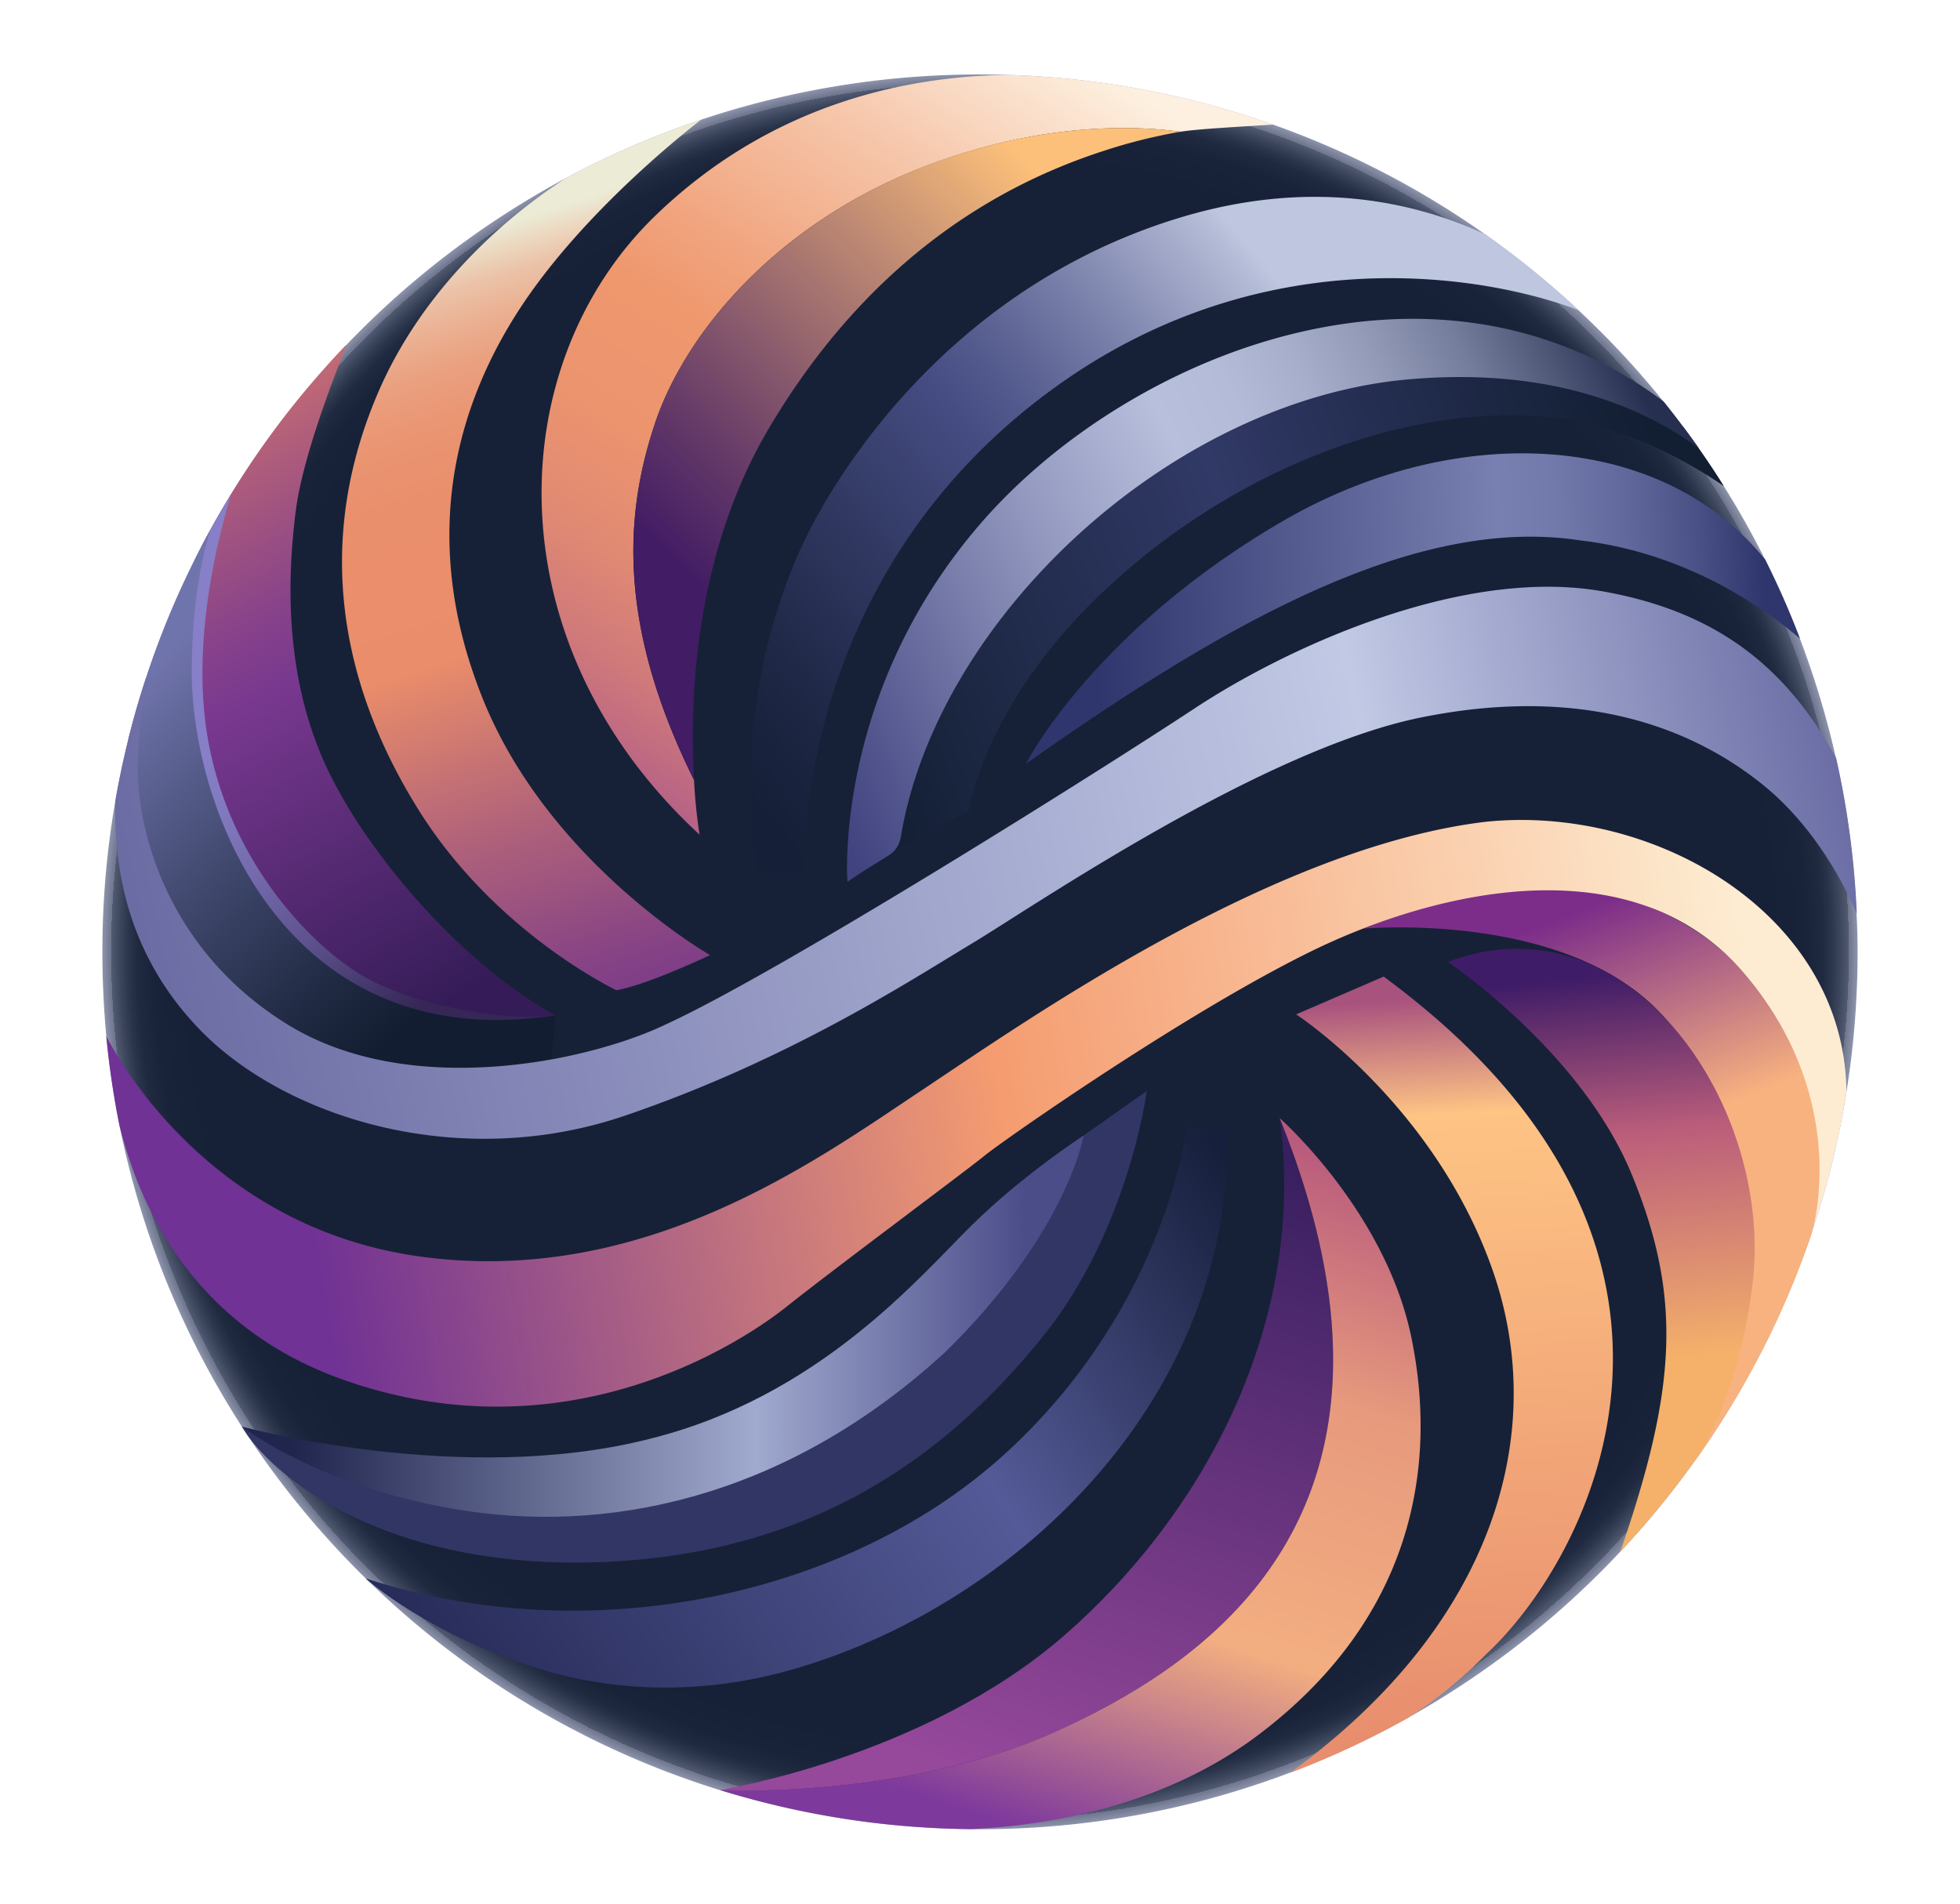 <svg xmlns="http://www.w3.org/2000/svg" xmlns:xlink="http://www.w3.org/1999/xlink" viewBox="0 0 772.02 749.95"><defs><style>.cls-1{fill:url(#radial-gradient);}.cls-2{fill:url(#linear-gradient);}.cls-3{fill:url(#linear-gradient-2);}.cls-4{fill:url(#linear-gradient-3);}.cls-5{fill:url(#linear-gradient-4);}.cls-6{fill:url(#linear-gradient-5);}.cls-7{fill:url(#linear-gradient-6);}.cls-8{fill:url(#linear-gradient-7);}.cls-9{fill:url(#linear-gradient-8);}.cls-10{fill:#323665;}.cls-11{fill:url(#linear-gradient-9);}.cls-12{fill:url(#linear-gradient-10);}.cls-13{fill:url(#linear-gradient-11);}.cls-14{fill:url(#linear-gradient-12);}.cls-15{fill:url(#linear-gradient-13);}.cls-16{fill:url(#linear-gradient-14);}.cls-17{fill:url(#linear-gradient-15);}.cls-18{fill:url(#linear-gradient-16);}.cls-19{fill:url(#linear-gradient-17);}.cls-20{fill:url(#linear-gradient-18);}.cls-21{fill:url(#linear-gradient-19);}</style><radialGradient id="radial-gradient" cx="386.01" cy="374.98" r="345.67" gradientUnits="userSpaceOnUse"><stop offset="0.9" stop-color="#162137"/><stop offset="0.94" stop-color="#182339"/><stop offset="0.96" stop-color="#1f2940"/><stop offset="0.97" stop-color="#2a354b"/><stop offset="0.98" stop-color="#3b455c"/><stop offset="0.99" stop-color="#515a71"/><stop offset="0.99" stop-color="#6d758c"/><stop offset="1" stop-color="#8c93ab"/><stop offset="1" stop-color="#939ab2"/></radialGradient><linearGradient id="linear-gradient" x1="95.26" y1="523.22" x2="426.85" y2="523.22" gradientUnits="userSpaceOnUse"><stop offset="0.06" stop-color="#20254d"/><stop offset="0.61" stop-color="#a0a9ce"/><stop offset="0.93" stop-color="#4b4d89"/></linearGradient><linearGradient id="linear-gradient-2" x1="470.1" y1="429.51" x2="371.65" y2="733.71" gradientUnits="userSpaceOnUse"><stop offset="0.04" stop-color="#381f5f"/><stop offset="0.88" stop-color="#96489b"/></linearGradient><linearGradient id="linear-gradient-3" x1="602.72" y1="340.4" x2="690.19" y2="566.71" gradientUnits="userSpaceOnUse"><stop offset="0.1" stop-color="#7c2d89"/><stop offset="0.48" stop-color="#f8b27f"/></linearGradient><linearGradient id="linear-gradient-4" x1="491.44" y1="429.32" x2="394.95" y2="727.45" gradientUnits="userSpaceOnUse"><stop offset="0.04" stop-color="#b85a7d"/><stop offset="0.34" stop-color="#e79a7d"/><stop offset="0.67" stop-color="#f3ae80"/><stop offset="0.97" stop-color="#7e399d"/></linearGradient><linearGradient id="linear-gradient-5" x1="556.21" y1="373.78" x2="577.32" y2="701.63" gradientUnits="userSpaceOnUse"><stop offset="0.06" stop-color="#a8527e"/><stop offset="0.2" stop-color="#fec484"/><stop offset="0.94" stop-color="#e88e6e"/></linearGradient><linearGradient id="linear-gradient-6" x1="622.62" y1="348.65" x2="643.31" y2="562.65" gradientUnits="userSpaceOnUse"><stop offset="0.17" stop-color="#3f1c67"/><stop offset="0.46" stop-color="#ba5d7b"/><stop offset="0.88" stop-color="#f5b16a"/></linearGradient><linearGradient id="linear-gradient-7" x1="20.61" y1="506.57" x2="756.59" y2="382.79" gradientUnits="userSpaceOnUse"><stop offset="0.14" stop-color="#703294"/><stop offset="0.51" stop-color="#f59c70"/><stop offset="0.91" stop-color="#fdecd1"/></linearGradient><linearGradient id="linear-gradient-8" x1="183.12" y1="678.54" x2="495.89" y2="463.01" gradientUnits="userSpaceOnUse"><stop offset="0" stop-color="#272b58"/><stop offset="0.59" stop-color="#545a97"/><stop offset="0.98" stop-color="#161f3b"/></linearGradient><linearGradient id="linear-gradient-9" x1="205.93" y1="409.92" x2="69.48" y2="165.8" gradientUnits="userSpaceOnUse"><stop offset="0.1" stop-color="#351c58"/><stop offset="0.6" stop-color="#78388f"/><stop offset="0.7" stop-color="#87428a"/><stop offset="0.89" stop-color="#af5d7b"/><stop offset="1" stop-color="#c96f72"/></linearGradient><linearGradient id="linear-gradient-10" x1="195.62" y1="409.94" x2="98.16" y2="285.18" gradientUnits="userSpaceOnUse"><stop offset="0.19" stop-color="#362757"/><stop offset="0.25" stop-color="#3e3062"/><stop offset="0.48" stop-color="#5d528d"/><stop offset="0.7" stop-color="#746aad"/><stop offset="0.88" stop-color="#827ac0"/><stop offset="1" stop-color="#877fc7"/></linearGradient><linearGradient id="linear-gradient-11" x1="205.4" y1="427.91" x2="53.4" y2="268.72" gradientUnits="userSpaceOnUse"><stop offset="0.22" stop-color="#121d31"/><stop offset="0.36" stop-color="#1f2941"/><stop offset="0.64" stop-color="#3f476c"/><stop offset="1" stop-color="#7074ac"/></linearGradient><linearGradient id="linear-gradient-12" x1="-7.75" y1="400.24" x2="736.88" y2="239" gradientUnits="userSpaceOnUse"><stop offset="0" stop-color="#5f5f9a"/><stop offset="0.73" stop-color="#c1c9e5"/><stop offset="0.98" stop-color="#6668a1"/></linearGradient><linearGradient id="linear-gradient-13" x1="431.44" y1="242.65" x2="702.66" y2="231.32" gradientUnits="userSpaceOnUse"><stop offset="0" stop-color="#2f366d"/><stop offset="0.59" stop-color="#7880b1"/><stop offset="0.67" stop-color="#727aac"/><stop offset="0.77" stop-color="#626a9d"/><stop offset="0.88" stop-color="#485085"/><stop offset="0.97" stop-color="#2f366d"/></linearGradient><linearGradient id="linear-gradient-14" x1="284.83" y1="397.97" x2="172.16" y2="41.5" gradientUnits="userSpaceOnUse"><stop offset="0" stop-color="#75368a"/><stop offset="0.09" stop-color="#864385"/><stop offset="0.26" stop-color="#b36479"/><stop offset="0.44" stop-color="#ea8d6a"/><stop offset="0.61" stop-color="#ea8f6c"/><stop offset="0.68" stop-color="#ea9573"/><stop offset="0.73" stop-color="#eaa07f"/><stop offset="0.77" stop-color="#ebaf91"/><stop offset="0.81" stop-color="#ebc3a8"/><stop offset="0.84" stop-color="#ecdbc3"/><stop offset="0.86" stop-color="#ecebd6"/></linearGradient><linearGradient id="linear-gradient-15" x1="222.16" y1="311.42" x2="411.46" y2="13.46" gradientUnits="userSpaceOnUse"><stop offset="0" stop-color="#a9558b"/><stop offset="0.04" stop-color="#b66186"/><stop offset="0.15" stop-color="#cf797b"/><stop offset="0.26" stop-color="#e18a73"/><stop offset="0.38" stop-color="#ec946e"/><stop offset="0.52" stop-color="#ef976d"/><stop offset="0.61" stop-color="#f1a47e"/><stop offset="0.8" stop-color="#f6c6aa"/><stop offset="1" stop-color="#fdf0e0"/></linearGradient><linearGradient id="linear-gradient-16" x1="234.28" y1="259.36" x2="447.68" y2="42.25" gradientUnits="userSpaceOnUse"><stop offset="0.16" stop-color="#421c64"/><stop offset="0.31" stop-color="#663b68"/><stop offset="0.64" stop-color="#c08b73"/><stop offset="0.85" stop-color="#fcc07a"/></linearGradient><linearGradient id="linear-gradient-17" x1="262.78" y1="324.61" x2="561.12" y2="77.37" gradientUnits="userSpaceOnUse"><stop offset="0.08" stop-color="#151f37"/><stop offset="0.18" stop-color="#1d2643"/><stop offset="0.35" stop-color="#323a64"/><stop offset="0.49" stop-color="#454c82"/><stop offset="0.55" stop-color="#535a8d"/><stop offset="0.66" stop-color="#787fa9"/><stop offset="0.81" stop-color="#b4bbd6"/><stop offset="0.83" stop-color="#bfc6df"/></linearGradient><linearGradient id="linear-gradient-18" x1="327.93" y1="279.64" x2="652.31" y2="161.26" gradientUnits="userSpaceOnUse"><stop offset="0" stop-color="#121e32"/><stop offset="0.17" stop-color="#1d2845"/><stop offset="0.5" stop-color="#313966"/><stop offset="0.62" stop-color="#293259"/><stop offset="0.99" stop-color="#121e32"/></linearGradient><linearGradient id="linear-gradient-19" x1="312.22" y1="288.03" x2="638.51" y2="135.93" gradientUnits="userSpaceOnUse"><stop offset="0" stop-color="#414380"/><stop offset="0.03" stop-color="#474a85"/><stop offset="0.36" stop-color="#989ec3"/><stop offset="0.51" stop-color="#b8bfdc"/><stop offset="0.59" stop-color="#b4bbd8"/><stop offset="0.67" stop-color="#a7aecc"/><stop offset="0.75" stop-color="#929ab8"/><stop offset="0.84" stop-color="#757d9c"/><stop offset="0.92" stop-color="#505878"/><stop offset="1" stop-color="#262f50"/></linearGradient></defs><g id="Layer_2" data-name="Layer 2"><path class="cls-1" d="M731.69,375a347.08,347.08,0,0,1-4.39,55.16v0c-.22,1.41-.46,2.82-.7,4.22a.37.37,0,0,1,0,.11,337.94,337.94,0,0,1-10.12,42.21h0q-1.2,3.93-2.51,7.81v0c-.1.32-.21.66-.32,1l0,.1a344.16,344.16,0,0,1-43.31,86c-.35.52-.72,1.05-1.08,1.57l-.23.33L667.21,576a340.17,340.17,0,0,1-21.44,27s0,0,0,0q-3.69,4.2-7.53,8.28h0a346.48,346.48,0,0,1-83.29,65.25l0,0a340.56,340.56,0,0,1-46.79,21.81A344.73,344.73,0,0,1,386,720.63l-3.52,0a345.58,345.58,0,0,1-99-15.42h0C163.81,668.07,72,567.69,47,443.13a343.59,343.59,0,0,1-5.14-35Q40.33,391.78,40.32,375a347.15,347.15,0,0,1,5.09-59.4v0q2.15-12.36,5.15-24.42,3.13-12.58,7.19-24.8a342.2,342.2,0,0,1,19.11-46.19c.87-1.75,1.77-3.48,2.67-5.21h0q1.58-3,3.22-6,4-7.26,8.31-14.31a345.09,345.09,0,0,1,29.52-41.08l.1-.12q7.56-9,15.7-17.54h0A346.47,346.47,0,0,1,223,70.13a342.79,342.79,0,0,1,53.21-23h0A345.34,345.34,0,0,1,386,29.33q5.44,0,10.85.17A343.9,343.9,0,0,1,585,92.34h0a348.43,348.43,0,0,1,36.76,29.88h0a347.53,347.53,0,0,1,33.43,35.93s0,0,0,0c2.64,3.29,5.22,6.61,7.75,10h0q3.16,4.22,6.18,8.54,5.1,7.24,9.82,14.78h0q8.82,14,16.29,28.95s0,0,0,0q7.59,15.15,13.7,31.12h0a343.9,343.9,0,0,1,22.33,108.3Q731.69,367.42,731.69,375Z"/><path class="cls-2" d="M426.85,447.34s-23.62,15.22-44,35.26-60,67.67-127,84.25C181.91,585.77,95.26,562,95.26,562s34.67,33.41,109.67,36.87c82,3.77,147.92-44,178.76-75.67C423.83,482,426.85,447.34,426.85,447.34Z"/><path class="cls-3" d="M416.84,681.75c-60.5,27.48-133.32,23.43-133.32,23.43S363.59,692.61,419,644.47s95.86-123.76,85.1-204C566,594,477.34,654.27,416.84,681.75Z"/><path class="cls-4" d="M714.63,481.58c0,.1,0,.2-.07.3s0,.24-.08.36-.09.39-.14.57-.14.58-.21.87l-.06.21c0,.13-.06.25-.09.35s0,.11,0,.16l-.08.27,0,.14v0h0l-.18.68,0,.1a344.16,344.16,0,0,1-43.31,86c0,.1-.1.2-.15.3-.35.47-.65.9-.93,1.27l-.23.33-1.42,1.9c26.06-60.45,23.72-138.69-15-177.69l-.15-.15a82.19,82.19,0,0,0-13.55-10.89l-1-.67-1.47-.92q-2.4-1.44-4.86-2.76l-1.09-.56c-39.76-20.59-92.39-16-93.66-15.89h0l.51-.19c47.3-18.75,83.27-18.82,110.15-9.12l.13.05h0a97.42,97.42,0,0,1,37,24l.08.08.06.07c12.8,13.22,21.31,29,26.44,43.82C717.41,442.93,719,462.79,714.63,481.58Z"/><path class="cls-5" d="M496.29,683c-32,24.41-73.44,35.72-113.8,37.58a345.58,345.58,0,0,1-99-15.42h0s72.83,4.05,133.32-23.43S566,594,504.06,440.51c0,0,41.65,36.64,51.88,86.48S557.21,636.59,496.29,683Z"/><path class="cls-6" d="M585.22,651.82a179.34,179.34,0,0,1-30.29,24.78l0,0a340.56,340.56,0,0,1-46.79,21.81c79.84-57.83,102.59-133.65,79.58-198.6s-77.18-100.19-77.18-100.19L545,384.74C689.92,491.31,626.8,613.51,585.22,651.82Z"/><path class="cls-7" d="M690.45,504.63c-3.31,28.54-11.35,50.59-20.16,67,0,.1-.1.2-.15.3-.35.47-.65.9-.93,1.27l-.23.33L667.21,576a340.17,340.17,0,0,1-21.44,27s0,0,0,0q-3.69,4.2-7.53,8.28c22.15-64.32,24.44-100.22,4.41-148.78s-72.35-83.51-72.35-83.51c21.78-8.31,42.33-6.2,60.1,2.77l1.09.56q2.46,1.29,4.86,2.76l1.47.92,1,.67a96.07,96.07,0,0,1,13.55,10.89l.15.15C679.12,423.43,694.68,465.72,690.45,504.63Z"/><path class="cls-8" d="M727.3,430.14v0c-.22,1.41-.46,2.82-.7,4.22a.37.37,0,0,1,0,.11,337.94,337.94,0,0,1-10.12,42.21h0q-1.2,3.93-2.51,7.81v0c0,.09-.08.18-.13.27,0-.16.31-1.05.66-2.57,2.5-11,9.47-55.33-27.48-98.74-.8-.94-1.61-1.86-2.43-2.75l-.08-.08a88.66,88.66,0,0,0-37-24l-.13-.05c-34.56-11.78-75.82-4.17-110.15,9.12l-.5.2h0c-7.3,2.84-14.28,5.93-20.81,9.15-50.47,24.86-122.17,75.28-128.11,80.24S328.13,500.17,310,514.64s-86.66,59.63-174,29.2c-59-20.57-80.75-67.16-89-100.71a343.59,343.59,0,0,1-5.14-35c.55,1.16,36.4,74.9,123.49,86.87,87.77,12.07,155.69-37.54,197-65s138.68-96.24,222.92-106.26C652.14,316.88,726.56,360.45,727.3,430.14Z"/><path class="cls-9" d="M144,621.81s24.65,22.39,69.25,35.89c32.77,9.91,67.73,9.24,100.55-.48,88.24-26.12,172.22-107.45,169.56-212.35l-15.9-1.24s-7.42,69.28-69.77,127.43S232,650.6,144,621.81Z"/><path class="cls-10" d="M451.72,429.77S444.55,485,410.4,527s-85.28,84.59-172.21,88.33S105.9,580.57,95.26,562c0,0,31.57,24.81,88.75,33.28,61,9,128.91-8,188.29-62.6,48.06-47,54.55-85.36,54.55-85.36Z"/><path class="cls-11" d="M218.69,400h-.1l-.17.05-.26.07-.25.08a136,136,0,0,1-33,4.46c-7.77.05-20.56-2.12-34.14-6.33l0,0C131.63,392.41,111,382.47,100.62,369l-.52-.69,0,0a107.76,107.76,0,0,1-6.64-10s0,0,0,0C78,332.11,63.74,288.74,65.24,264.75c.74-12,5.16-27.22,11-42v0c1-2.63,2.14-5.25,3.26-7.83h0q1.58-3,3.22-6,4-7.26,8.31-14.31a345.09,345.09,0,0,1,29.52-41.08l.1-.12q7.56-9,15.7-17.54h0c.52,0-16.57,39.83-19.83,65.24-4.08,31.73-3.53,70.52,14.1,105.22S184.34,381.07,218.69,400Z"/><path class="cls-12" d="M218.66,400h-.06l-.17.05-.26.07-.25.08c-4.79,1.41-30.49,8.66-44.92,6.31-4.73-.77-12.92-3.89-22.26-8.18l0,0c-18.25-8.4-40.87-21.3-50.6-30l0,0a19.48,19.48,0,0,1-4.28-4.86c-.66-1.24-1.46-3-2.36-5.17l0,0C86.31,341,73,297.88,71.31,284c-1.85-15.59-.43-31,3.34-52.88.48-2.76,1-5.58,1.63-8.38v0c.19-.88.39-1.75.59-2.62.87-1.75,1.77-3.48,2.67-5.21,0,0,0,0,0,0q1.58-3,3.22-6,4-7.26,8.31-14.31c-6,19.81-15.42,59.08-9.38,95.38,8.54,51.21,43.61,85.17,63.47,95.75S198.11,402.51,218.66,400Z"/><path class="cls-13" d="M218.7,400l-1.48,17.35-.33,3.85s-70.61,22.46-119.23-16.88C54.17,369.1,49.49,312.14,50.57,291.13q3.13-12.58,7.19-24.8a342.2,342.2,0,0,1,19.11-46.19c.87-1.75,1.77-3.48,2.67-5.21,0,0,0,0,0,0q1.58-3,3.22-6c-3.56,11.82-7.08,29.75-7.25,54.59C75.15,319.39,113,416.35,218.6,400h.1Z"/><path class="cls-14" d="M731.37,359.92c-4.92-11.46-16.63-34.36-37.17-50.89-28.46-22.89-71.88-39.09-134.6-26.35s-153.15,74.84-176.66,88.95-71.5,45.65-136.82,67.91-133.86.87-167.51-34c-26.11-27.07-33.9-59-33.19-89.95v0q2.14-12.36,5.15-24.42,3.13-12.58,7.19-24.8C56.33,275,54.24,290,54.24,303.46c0,20.41,9.46,69.28,58.64,99.9,31.23,19.45,71.66,19.86,104.34,14,18.78-3.4,35-8.88,45.47-14C308,382.51,433.41,303.59,470.53,279.09s106.08-55.92,161-46.08c45.28,8.1,72.28,30.24,91.7,65.62A345.28,345.28,0,0,1,731.37,359.92Z"/><path class="cls-15" d="M709,251.61c-11.59-10-43-33.66-86.47-38.71-63.54-9.77-136.52,30.13-218.44,88,0,0,27.06-53.26,103.26-96.81,68.06-38.45,147.39-33.73,187.94,16.35,0,0,0,0,0,0Q702.93,235.64,709,251.61Z"/><path class="cls-16" d="M279.7,376.27S255,388,242.81,390.1c0,0-47.67-22.43-78.1-71.29-31-49.76-41.08-106.27-15.34-165.16C165,117.84,193.84,88.94,223,70.13a342.79,342.79,0,0,1,53.21-23c-.86.66-44.19,33.54-70.4,72.86-22.84,34.27-42.88,87.4-15.71,155.14C216.05,339.9,279.7,376.27,279.7,376.27Z"/><path class="cls-17" d="M501.38,49.05c-8.39.66-29.15,1.63-36.41,2.85-17-2.33-50.82-3.73-93.42,11C309.45,84.26,270.66,129,258,166.77c-12.13,36.12-14.77,79.72,15.37,140.55h0a210.63,210.63,0,0,0,2.18,21.5c-81.77-75.49-78.06-185.26-17.38-243.89C301.8,42.78,353.41,30.08,396.86,29.5A344.54,344.54,0,0,1,501.38,49.05Z"/><path class="cls-18" d="M465,51.89a211.51,211.51,0,0,0-30.08,7.49c-34.39,11.13-89.31,37.24-132,109.24-29.71,50.12-31.31,108.08-29.53,138.69-30.14-60.83-27.5-104.43-15.37-140.55C270.66,129,309.45,84.25,371.55,62.84,414.15,48.16,447.94,49.56,465,51.89Z"/><path class="cls-19" d="M621.82,122.22C587,108.91,498.53,92.29,415,153c-103.91,75.54-98,190.64-98,190.64H298.45c-8-55.36,3.71-97.12,15.95-125.32S372.27,113.64,465,85.67c50.42-15.21,91-6.78,120.08,6.66h0A348.43,348.43,0,0,1,621.82,122.22Z"/><path class="cls-20" d="M679,191.51c-17.6-12-43.25-25.37-72.68-27.47-55.42-4-120.49,21.52-169.73,67.12S381.7,319.3,381.7,319.3l-29.11,15.45-7,3.72s0-96.25,75.71-149.19,178-58.25,223.18-32.91A197.59,197.59,0,0,1,663,168.18h0q3.16,4.22,6.18,8.54Q674.32,184,679,191.51Z"/><path class="cls-21" d="M669.22,176.73C649.57,162,613.1,144.33,554.9,149.44c-94,8.26-185.94,94.33-200.09,180.39a10.47,10.47,0,0,1-4.85,7.22c-4.87,3-12.71,7.87-16.16,10.36,0,0-5.78-73.94,52.57-141.31,56.81-65.58,177.36-116.36,268.89-47.94t0,0c2.64,3.29,5.22,6.61,7.75,10h0Q666.21,172.41,669.22,176.73Z"/></g></svg>